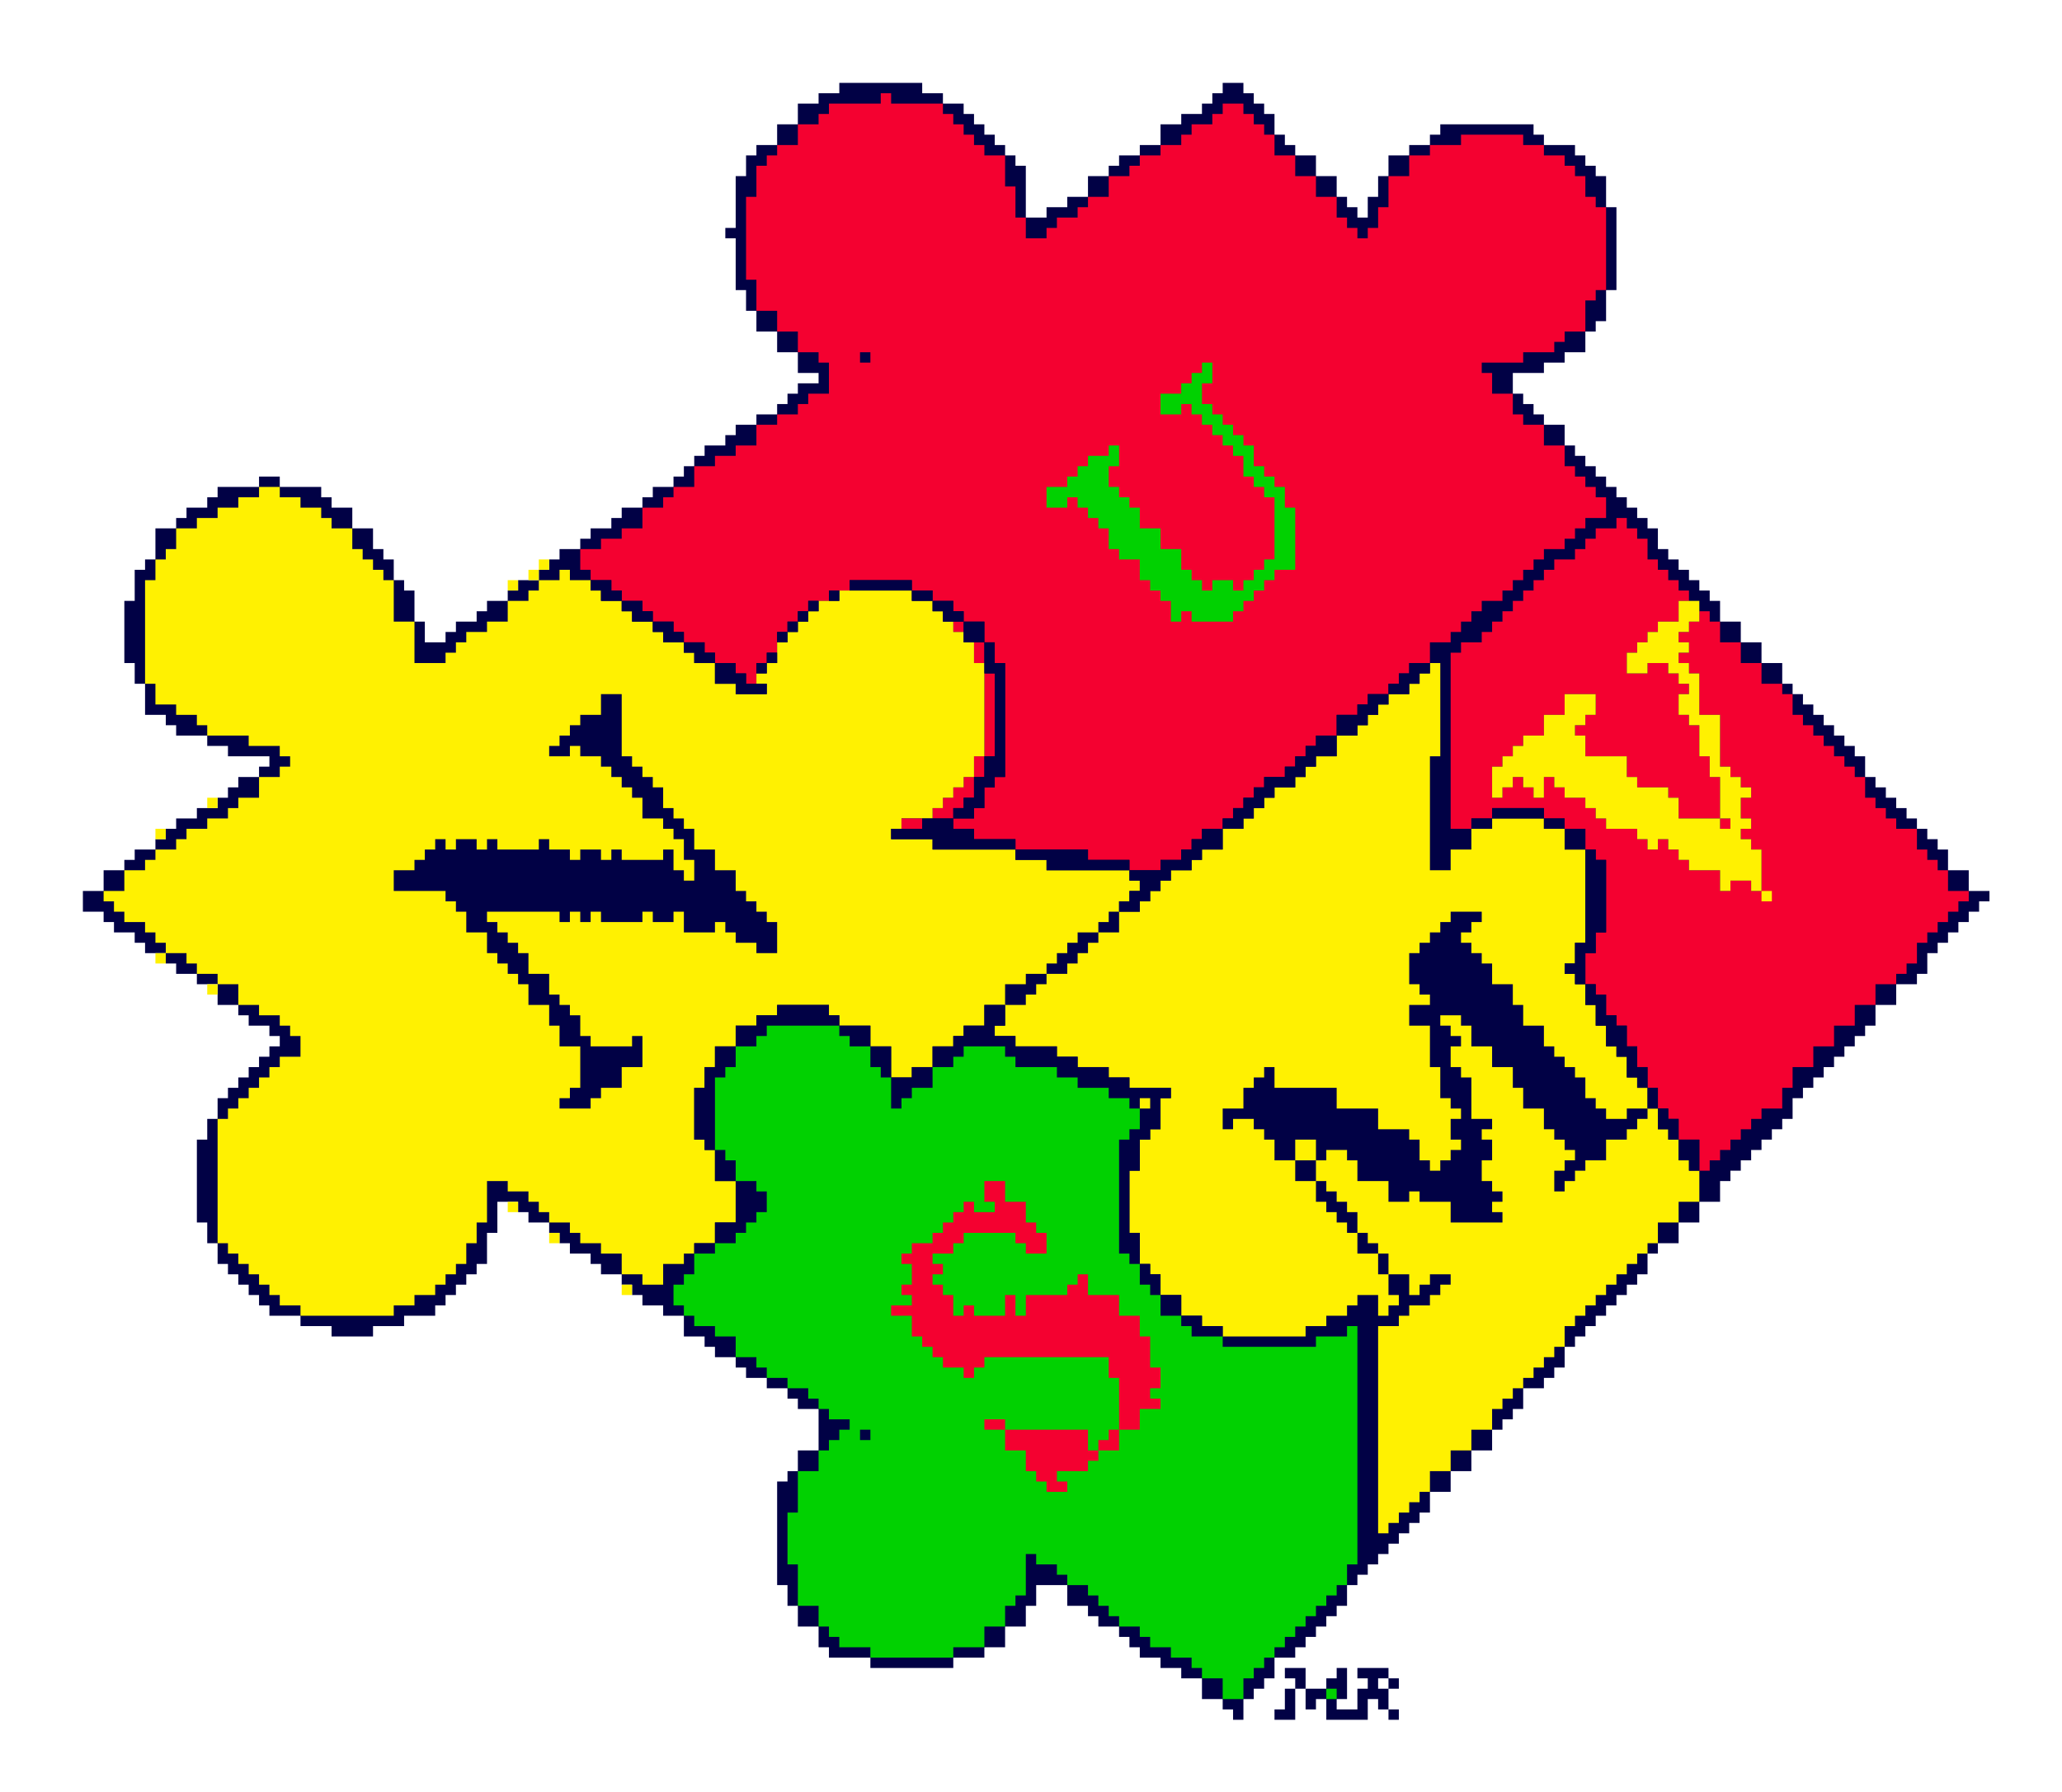 <?xml version="1.0" standalone="yes"?>
<svg xmlns="http://www.w3.org/2000/svg" width="995" height="865">
<path style="fill:#ffffff; stroke:none;" d="M0 0L0 865L995 865L995 0L0 0z"/>
<path style="fill:#010145; stroke:none;" d="M405 40L405 45L395 45L395 50L385 50L385 60L375 60L375 70L365 70L365 75L360 75L360 85L355 85L355 110L350 110L350 115L355 115L355 140L360 140L360 150L365 150L365 160L375 160L375 170L385 170L385 180L395 180L395 185L385 185L385 190L380 190L380 195L375 195L375 200L365 200L365 205L355 205L355 210L350 210L350 215L340 215L340 220L335 220L335 225L330 225L330 230L325 230L325 235L315 235L315 240L310 240L310 245L300 245L300 250L295 250L295 255L285 255L285 260L280 260L280 265L270 265L270 270L265 270L265 275L260 275L260 280L250 280L250 285L245 285L245 290L235 290L235 295L230 295L230 300L220 300L220 305L215 305L215 310L205 310L205 300L200 300L200 285L195 285L195 280L190 280L190 270L185 270L185 265L180 265L180 255L170 255L170 245L160 245L160 240L155 240L155 235L135 235L135 230L125 230L125 235L105 235L105 240L100 240L100 245L90 245L90 250L85 250L85 255L75 255L75 270L70 270L70 275L65 275L65 290L60 290L60 320L65 320L65 330L70 330L70 345L80 345L80 350L85 350L85 355L100 355L100 360L110 360L110 365L130 365L130 370L125 370L125 375L115 375L115 380L110 380L110 385L105 385L105 390L95 390L95 395L85 395L85 400L80 400L80 405L75 405L75 410L65 410L65 415L60 415L60 420L50 420L50 430L40 430L40 440L50 440L50 445L55 445L55 450L65 450L65 455L70 455L70 460L80 460L80 465L85 465L85 470L95 470L95 475L105 475L105 485L115 485L115 490L120 490L120 495L130 495L130 500L135 500L135 505L130 505L130 510L125 510L125 515L120 515L120 520L115 520L115 525L110 525L110 530L105 530L105 540L100 540L100 550L95 550L95 590L100 590L100 600L105 600L105 610L110 610L110 615L115 615L115 620L120 620L120 625L125 625L125 630L130 630L130 635L145 635L145 640L160 640L160 645L180 645L180 640L195 640L195 635L210 635L210 630L215 630L215 625L220 625L220 620L225 620L225 615L230 615L230 610L235 610L235 595L240 595L240 580L250 580L250 585L255 585L255 590L265 590L265 595L270 595L270 600L275 600L275 605L285 605L285 610L290 610L290 615L300 615L300 620L305 620L305 625L310 625L310 630L320 630L320 635L330 635L330 645L340 645L340 650L345 650L345 655L355 655L355 660L360 660L360 665L370 665L370 670L380 670L380 675L385 675L385 680L395 680L395 700L385 700L385 710L380 710L380 715L375 715L375 765L380 765L380 775L385 775L385 785L395 785L395 795L400 795L400 800L420 800L420 805L460 805L460 800L475 800L475 795L485 795L485 785L495 785L495 775L500 775L500 765L515 765L515 775L525 775L525 780L530 780L530 785L540 785L540 790L545 790L545 795L550 795L550 800L560 800L560 805L570 805L570 810L580 810L580 820L590 820L590 825L595 825L595 830L600 830L600 820L605 820L605 815L610 815L610 810L615 810L615 800L625 800L625 795L630 795L630 790L635 790L635 785L640 785L640 780L645 780L645 775L650 775L650 765L655 765L655 760L660 760L660 755L665 755L665 750L670 750L670 745L675 745L675 740L680 740L680 735L685 735L685 730L690 730L690 720L700 720L700 710L710 710L710 700L720 700L720 690L725 690L725 685L730 685L730 680L735 680L735 670L745 670L745 665L750 665L750 660L755 660L755 650L760 650L760 645L765 645L765 640L770 640L770 635L775 635L775 630L780 630L780 625L785 625L785 620L790 620L790 615L795 615L795 605L800 605L800 600L810 600L810 590L820 590L820 580L830 580L830 570L835 570L835 565L840 565L840 560L845 560L845 555L850 555L850 550L855 550L855 545L860 545L860 540L865 540L865 530L870 530L870 525L875 525L875 520L880 520L880 515L885 515L885 510L890 510L890 505L895 505L895 500L900 500L900 495L905 495L905 485L915 485L915 475L925 475L925 470L930 470L930 460L935 460L935 455L940 455L940 450L945 450L945 445L950 445L950 440L955 440L955 435L960 435L960 430L950 430L950 420L940 420L940 410L935 410L935 405L930 405L930 400L925 400L925 395L920 395L920 390L915 390L915 385L910 385L910 380L905 380L905 375L900 375L900 365L895 365L895 360L890 360L890 355L885 355L885 350L880 350L880 345L875 345L875 340L870 340L870 335L865 335L865 330L860 330L860 320L850 320L850 310L840 310L840 300L830 300L830 290L825 290L825 285L820 285L820 280L815 280L815 275L810 275L810 270L805 270L805 265L800 265L800 255L795 255L795 250L790 250L790 245L785 245L785 240L780 240L780 235L775 235L775 230L770 230L770 225L765 225L765 220L760 220L760 215L755 215L755 205L745 205L745 200L740 200L740 195L735 195L735 190L730 190L730 180L745 180L745 175L755 175L755 170L765 170L765 160L770 160L770 155L775 155L775 140L780 140L780 100L775 100L775 85L770 85L770 80L765 80L765 75L760 75L760 70L745 70L745 65L740 65L740 60L695 60L695 65L690 65L690 70L680 70L680 75L670 75L670 85L665 85L665 95L660 95L660 105L655 105L655 100L650 100L650 95L645 95L645 85L635 85L635 75L625 75L625 70L620 70L620 65L615 65L615 55L610 55L610 50L605 50L605 45L600 45L600 40L590 40L590 45L585 45L585 50L580 50L580 55L570 55L570 60L560 60L560 70L550 70L550 75L540 75L540 80L535 80L535 85L525 85L525 95L515 95L515 100L505 100L505 105L495 105L495 80L490 80L490 75L485 75L485 70L480 70L480 65L475 65L475 60L470 60L470 55L465 55L465 50L455 50L455 45L445 45L445 40L405 40z"/>
<path style="fill:#f40130; stroke:none;" d="M425 45L425 50L400 50L400 55L395 55L395 60L385 60L385 70L375 70L375 75L370 75L370 80L365 80L365 95L360 95L360 135L365 135L365 150L375 150L375 160L385 160L385 170L395 170L395 175L400 175L400 190L390 190L390 195L385 195L385 200L375 200L375 205L365 205L365 215L355 215L355 220L345 220L345 225L335 225L335 235L325 235L325 240L320 240L320 245L310 245L310 255L300 255L300 260L290 260L290 265L280 265L280 275L285 275L285 280L295 280L295 285L300 285L300 290L310 290L310 295L315 295L315 300L325 300L325 305L330 305L330 310L340 310L340 315L345 315L345 320L355 320L355 325L360 325L360 330L365 330L365 320L370 320L370 315L375 315L375 305L380 305L380 300L385 300L385 295L390 295L390 290L400 290L400 285L410 285L410 280L440 280L440 285L450 285L450 290L460 290L460 295L465 295L465 300L460 300L460 305L465 305L465 300L475 300L475 310L470 310L470 320L475 320L475 310L480 310L480 320L485 320L485 375L480 375L480 380L475 380L475 390L470 390L470 395L460 395L460 390L465 390L465 385L470 385L470 375L475 375L475 365L480 365L480 325L475 325L475 365L470 365L470 375L465 375L465 380L460 380L460 385L455 385L455 390L450 390L450 395L460 395L460 400L470 400L470 405L490 405L490 410L525 410L525 415L545 415L545 420L560 420L560 415L570 415L570 410L575 410L575 405L580 405L580 400L590 400L590 395L595 395L595 390L600 390L600 385L605 385L605 380L610 380L610 375L620 375L620 370L625 370L625 365L630 365L630 360L635 360L635 355L645 355L645 345L655 345L655 340L660 340L660 335L670 335L670 330L675 330L675 325L680 325L680 320L690 320L690 310L700 310L700 305L705 305L705 300L710 300L710 295L715 295L715 290L725 290L725 285L730 285L730 280L735 280L735 275L740 275L740 270L745 270L745 265L755 265L755 260L760 260L760 255L765 255L765 250L775 250L775 240L770 240L770 235L765 235L765 230L760 230L760 225L755 225L755 215L745 215L745 205L735 205L735 200L730 200L730 190L720 190L720 180L715 180L715 175L735 175L735 170L750 170L750 165L755 165L755 160L765 160L765 145L770 145L770 140L775 140L775 100L770 100L770 95L765 95L765 85L760 85L760 80L755 80L755 75L745 75L745 70L735 70L735 65L705 65L705 70L690 70L690 75L680 75L680 85L670 85L670 100L665 100L665 110L660 110L660 115L655 115L655 110L650 110L650 105L645 105L645 95L635 95L635 85L625 85L625 75L615 75L615 65L610 65L610 60L605 60L605 55L600 55L600 50L590 50L590 55L585 55L585 60L575 60L575 65L570 65L570 70L560 70L560 75L550 75L550 80L545 80L545 85L535 85L535 95L525 95L525 100L520 100L520 105L510 105L510 110L505 110L505 115L495 115L495 105L490 105L490 90L485 90L485 75L475 75L475 70L470 70L470 65L465 65L465 60L460 60L460 55L455 55L455 50L430 50L430 45L425 45z"/>
<path style="fill:#010145; stroke:none;" d="M415 170L415 175L420 175L420 170L415 170z"/>
<path style="fill:#01d101; stroke:none;" d="M580 175L580 180L575 180L575 185L570 185L570 190L560 190L560 200L570 200L570 195L575 195L575 200L580 200L580 205L585 205L585 210L590 210L590 215L595 215L595 220L600 220L600 230L605 230L605 235L610 235L610 240L615 240L615 270L610 270L610 275L605 275L605 280L600 280L600 285L595 285L595 280L585 280L585 285L580 285L580 280L575 280L575 275L570 275L570 265L560 265L560 255L550 255L550 245L545 245L545 240L540 240L540 235L535 235L535 225L540 225L540 215L535 215L535 220L525 220L525 225L520 225L520 230L515 230L515 235L505 235L505 245L515 245L515 240L520 240L520 245L525 245L525 250L530 250L530 255L535 255L535 265L540 265L540 270L550 270L550 280L555 280L555 285L560 285L560 290L565 290L565 300L570 300L570 295L575 295L575 300L595 300L595 295L600 295L600 290L605 290L605 285L610 285L610 280L615 280L615 275L625 275L625 245L620 245L620 235L615 235L615 230L610 230L610 225L605 225L605 215L600 215L600 210L595 210L595 205L590 205L590 200L585 200L585 195L580 195L580 185L585 185L585 175L580 175z"/>
<path style="fill:#fff101; stroke:none;" d="M125 235L125 240L115 240L115 245L105 245L105 250L95 250L95 255L85 255L85 265L80 265L80 270L75 270L75 280L70 280L70 330L75 330L75 340L85 340L85 345L95 345L95 350L100 350L100 355L120 355L120 360L135 360L135 365L140 365L140 370L135 370L135 375L125 375L125 385L115 385L115 390L110 390L110 395L100 395L100 400L90 400L90 405L85 405L85 410L75 410L75 415L70 415L70 420L60 420L60 430L50 430L50 435L55 435L55 440L60 440L60 445L70 445L70 450L75 450L75 455L80 455L80 460L90 460L90 465L95 465L95 470L105 470L105 475L115 475L115 485L125 485L125 490L135 490L135 495L140 495L140 500L145 500L145 510L135 510L135 515L130 515L130 520L125 520L125 525L120 525L120 530L115 530L115 535L110 535L110 540L105 540L105 600L110 600L110 605L115 605L115 610L120 610L120 615L125 615L125 620L130 620L130 625L135 625L135 630L145 630L145 635L190 635L190 630L200 630L200 625L210 625L210 620L215 620L215 615L220 615L220 610L225 610L225 600L230 600L230 590L235 590L235 570L245 570L245 575L255 575L255 580L260 580L260 585L265 585L265 590L275 590L275 595L280 595L280 600L290 600L290 605L300 605L300 615L310 615L310 620L320 620L320 610L330 610L330 605L335 605L335 600L345 600L345 590L355 590L355 570L345 570L345 555L340 555L340 550L335 550L335 525L340 525L340 515L345 515L345 505L355 505L355 495L365 495L365 490L375 490L375 485L400 485L400 490L405 490L405 495L420 495L420 505L430 505L430 520L440 520L440 515L450 515L450 505L460 505L460 500L465 500L465 495L475 495L475 485L485 485L485 495L480 495L480 500L490 500L490 505L510 505L510 510L520 510L520 515L535 515L535 520L545 520L545 525L565 525L565 530L560 530L560 545L555 545L555 550L550 550L550 565L545 565L545 595L550 595L550 610L555 610L555 615L560 615L560 625L570 625L570 635L580 635L580 640L590 640L590 645L630 645L630 640L640 640L640 635L650 635L650 630L655 630L655 625L665 625L665 635L670 635L670 630L675 630L675 625L670 625L670 615L680 615L680 625L685 625L685 620L690 620L690 615L700 615L700 620L695 620L695 625L690 625L690 630L680 630L680 635L675 635L675 640L665 640L665 740L670 740L670 735L675 735L675 730L680 730L680 725L685 725L685 720L690 720L690 710L700 710L700 700L710 700L710 690L720 690L720 680L725 680L725 675L730 675L730 670L735 670L735 665L740 665L740 660L745 660L745 655L750 655L750 650L755 650L755 640L760 640L760 635L765 635L765 630L770 630L770 625L775 625L775 620L780 620L780 615L785 615L785 610L790 610L790 605L795 605L795 600L800 600L800 590L810 590L810 580L820 580L820 565L815 565L815 560L810 560L810 550L805 550L805 545L800 545L800 535L795 535L795 525L790 525L790 520L785 520L785 510L780 510L780 505L775 505L775 495L770 495L770 485L765 485L765 475L760 475L760 470L755 470L755 465L760 465L760 455L765 455L765 410L755 410L755 400L745 400L745 395L720 395L720 400L710 400L710 410L700 410L700 420L690 420L690 365L695 365L695 320L690 320L690 325L685 325L685 330L680 330L680 335L670 335L670 340L665 340L665 345L660 345L660 350L655 350L655 355L645 355L645 365L635 365L635 370L630 370L630 375L625 375L625 380L615 380L615 385L610 385L610 390L605 390L605 395L600 395L600 400L590 400L590 410L580 410L580 415L575 415L575 420L565 420L565 425L560 425L560 430L555 430L555 435L550 435L550 440L540 440L540 435L545 435L545 430L550 430L550 425L545 425L545 420L505 420L505 415L490 415L490 410L450 410L450 405L430 405L430 400L435 400L435 395L450 395L450 390L455 390L455 385L460 385L460 380L465 380L465 375L470 375L470 365L475 365L475 320L470 320L470 310L465 310L465 305L460 305L460 300L455 300L455 295L450 295L450 290L440 290L440 285L405 285L405 290L395 290L395 295L390 295L390 300L385 300L385 305L380 305L380 310L375 310L375 320L370 320L370 325L365 325L365 330L370 330L370 335L355 335L355 330L345 330L345 320L335 320L335 315L330 315L330 310L320 310L320 305L315 305L315 300L305 300L305 295L300 295L300 290L290 290L290 285L285 285L285 280L275 280L275 275L270 275L270 280L260 280L260 285L255 285L255 290L245 290L245 300L235 300L235 305L225 305L225 310L220 310L220 315L215 315L215 320L200 320L200 300L190 300L190 280L185 280L185 275L180 275L180 270L175 270L175 265L170 265L170 255L160 255L160 250L155 250L155 245L145 245L145 240L135 240L135 235L125 235z"/>
<path style="fill:#f40130; stroke:none;" d="M780 250L780 255L770 255L770 260L765 260L765 265L760 265L760 270L750 270L750 275L745 275L745 280L740 280L740 285L735 285L735 290L730 290L730 295L725 295L725 300L720 300L720 305L715 305L715 310L705 310L705 315L700 315L700 400L710 400L710 395L720 395L720 390L745 390L745 395L755 395L755 400L765 400L765 410L770 410L770 415L775 415L775 450L770 450L770 460L765 460L765 475L770 475L770 480L775 480L775 490L780 490L780 495L785 495L785 505L790 505L790 515L795 515L795 525L800 525L800 535L805 535L805 540L810 540L810 550L820 550L820 565L825 565L825 560L830 560L830 555L835 555L835 550L840 550L840 545L845 545L845 540L850 540L850 535L860 535L860 525L865 525L865 515L875 515L875 505L885 505L885 495L895 495L895 485L905 485L905 475L915 475L915 470L920 470L920 465L925 465L925 455L930 455L930 450L935 450L935 445L940 445L940 440L945 440L945 435L950 435L950 430L940 430L940 420L935 420L935 415L930 415L930 410L925 410L925 400L915 400L915 395L910 395L910 390L905 390L905 385L900 385L900 375L895 375L895 370L890 370L890 365L885 365L885 360L880 360L880 355L875 355L875 350L870 350L870 345L865 345L865 335L860 335L860 330L850 330L850 320L840 320L840 310L830 310L830 300L825 300L825 295L820 295L820 300L815 300L815 305L810 305L810 310L815 310L815 315L810 315L810 320L815 320L815 325L820 325L820 345L830 345L830 370L835 370L835 375L840 375L840 380L845 380L845 385L840 385L840 395L845 395L845 400L840 400L840 405L845 405L845 410L850 410L850 430L845 430L845 425L835 425L835 430L830 430L830 420L815 420L815 415L810 415L810 410L805 410L805 405L800 405L800 410L795 410L795 405L790 405L790 400L775 400L775 395L770 395L770 390L765 390L765 385L755 385L755 380L750 380L750 375L745 375L745 385L740 385L740 380L735 380L735 375L730 375L730 380L725 380L725 385L720 385L720 370L725 370L725 365L730 365L730 360L735 360L735 355L745 355L745 345L755 345L755 335L770 335L770 345L765 345L765 350L760 350L760 355L765 355L765 365L785 365L785 375L790 375L790 380L805 380L805 385L810 385L810 395L830 395L830 400L835 400L835 395L830 395L830 375L825 375L825 365L820 365L820 350L815 350L815 345L810 345L810 335L815 335L815 330L810 330L810 325L805 325L805 320L795 320L795 325L785 325L785 315L790 315L790 310L795 310L795 305L800 305L800 300L810 300L810 290L815 290L815 285L810 285L810 280L805 280L805 275L800 275L800 270L795 270L795 260L790 260L790 255L785 255L785 250L780 250z"/>
<path style="fill:#fff101; stroke:none;" d="M260 270L260 275L265 275L265 270L260 270M255 275L255 280L260 280L260 275L255 275M245 280L245 285L250 285L250 280L245 280z"/>
<path style="fill:#010145; stroke:none;" d="M285 280L285 285L290 285L290 290L300 290L300 285L295 285L295 280L285 280M410 280L410 285L440 285L440 280L410 280M400 285L400 290L405 290L405 285L400 285M440 285L440 290L450 290L450 285L440 285M300 290L300 295L305 295L305 300L315 300L315 295L310 295L310 290L300 290M390 290L390 295L395 295L395 290L390 290M450 290L450 295L455 295L455 300L465 300L465 295L460 295L460 290L450 290z"/>
<path style="fill:#fff101; stroke:none;" d="M810 290L810 300L800 300L800 305L795 305L795 310L790 310L790 315L785 315L785 325L795 325L795 320L805 320L805 325L810 325L810 330L815 330L815 335L810 335L810 345L815 345L815 350L820 350L820 365L825 365L825 375L830 375L830 395L835 395L835 400L830 400L830 395L810 395L810 385L805 385L805 380L790 380L790 375L785 375L785 365L765 365L765 355L760 355L760 350L765 350L765 345L770 345L770 335L755 335L755 345L745 345L745 355L735 355L735 360L730 360L730 365L725 365L725 370L720 370L720 385L725 385L725 380L730 380L730 375L735 375L735 380L740 380L740 385L745 385L745 375L750 375L750 380L755 380L755 385L765 385L765 390L770 390L770 395L775 395L775 400L790 400L790 405L795 405L795 410L800 410L800 405L805 405L805 410L810 410L810 415L815 415L815 420L830 420L830 430L835 430L835 425L845 425L845 430L850 430L850 410L845 410L845 405L840 405L840 400L845 400L845 395L840 395L840 385L845 385L845 380L840 380L840 375L835 375L835 370L830 370L830 345L820 345L820 325L815 325L815 320L810 320L810 315L815 315L815 310L810 310L810 305L815 305L815 300L820 300L820 290L810 290z"/>
<path style="fill:#010145; stroke:none;" d="M385 295L385 300L390 300L390 295L385 295M315 300L315 305L320 305L320 310L330 310L330 305L325 305L325 300L315 300M380 300L380 305L385 305L385 300L380 300M465 300L465 310L475 310L475 300L465 300M375 305L375 310L380 310L380 305L375 305M330 310L330 315L335 315L335 320L345 320L345 315L340 315L340 310L330 310M475 310L475 325L480 325L480 365L475 365L475 375L470 375L470 385L465 385L465 390L460 390L460 395L470 395L470 390L475 390L475 380L480 380L480 375L485 375L485 320L480 320L480 310L475 310M370 315L370 320L375 320L375 315L370 315M345 320L345 330L355 330L355 335L370 335L370 330L360 330L360 325L355 325L355 320L345 320M365 320L365 325L370 325L370 320L365 320M680 320L680 325L675 325L675 330L670 330L670 335L680 335L680 330L685 330L685 325L690 325L690 320L680 320M290 335L290 345L280 345L280 350L275 350L275 355L270 355L270 360L265 360L265 365L275 365L275 360L280 360L280 365L290 365L290 370L295 370L295 375L300 375L300 380L305 380L305 385L310 385L310 395L320 395L320 400L325 400L325 405L330 405L330 415L335 415L335 425L330 425L330 420L325 420L325 410L320 410L320 415L300 415L300 410L295 410L295 415L290 415L290 410L280 410L280 415L275 415L275 410L265 410L265 405L260 405L260 410L240 410L240 405L235 405L235 410L230 410L230 405L220 405L220 410L215 410L215 405L210 405L210 410L205 410L205 415L200 415L200 420L190 420L190 430L215 430L215 435L220 435L220 440L225 440L225 450L235 450L235 460L240 460L240 465L245 465L245 470L250 470L250 475L255 475L255 485L265 485L265 495L270 495L270 505L280 505L280 525L275 525L275 530L270 530L270 535L285 535L285 530L290 530L290 525L300 525L300 515L310 515L310 500L305 500L305 505L285 505L285 500L280 500L280 490L275 490L275 485L270 485L270 480L265 480L265 470L255 470L255 460L250 460L250 455L245 455L245 450L240 450L240 445L235 445L235 440L270 440L270 445L275 445L275 440L280 440L280 445L285 445L285 440L290 440L290 445L310 445L310 440L315 440L315 445L325 445L325 440L330 440L330 450L345 450L345 445L350 445L350 450L355 450L355 455L365 455L365 460L375 460L375 445L370 445L370 440L365 440L365 435L360 435L360 430L355 430L355 420L345 420L345 410L335 410L335 400L330 400L330 395L325 395L325 390L320 390L320 380L315 380L315 375L310 375L310 370L305 370L305 365L300 365L300 335L290 335M660 335L660 340L655 340L655 345L645 345L645 355L655 355L655 350L660 350L660 345L665 345L665 340L670 340L670 335L660 335M635 355L635 360L630 360L630 365L625 365L625 370L620 370L620 375L610 375L610 380L605 380L605 385L600 385L600 390L595 390L595 395L590 395L590 400L600 400L600 395L605 395L605 390L610 390L610 385L615 385L615 380L625 380L625 375L630 375L630 370L635 370L635 365L645 365L645 355L635 355z"/>
<path style="fill:#fff101; stroke:none;" d="M100 385L100 390L105 390L105 385L100 385z"/>
<path style="fill:#010145; stroke:none;" d="M720 390L720 395L745 395L745 390L720 390z"/>
<path style="fill:#f40130; stroke:none;" d="M435 395L435 400L445 400L445 395L435 395z"/>
<path style="fill:#010145; stroke:none;" d="M445 395L445 400L430 400L430 405L450 405L450 410L490 410L490 405L470 405L470 400L460 400L460 395L445 395M710 395L710 400L720 400L720 395L710 395M745 395L745 400L755 400L755 395L745 395z"/>
<path style="fill:#fff101; stroke:none;" d="M75 400L75 405L80 405L80 400L75 400z"/>
<path style="fill:#010145; stroke:none;" d="M580 400L580 405L575 405L575 410L570 410L570 415L560 415L560 420L545 420L545 425L550 425L550 430L545 430L545 435L540 435L540 440L550 440L550 435L555 435L555 430L560 430L560 425L565 425L565 420L575 420L575 415L580 415L580 410L590 410L590 400L580 400M755 400L755 410L765 410L765 400L755 400M490 410L490 415L505 415L505 420L545 420L545 415L525 415L525 410L490 410M765 410L765 455L760 455L760 465L755 465L755 470L760 470L760 475L765 475L765 460L770 460L770 450L775 450L775 415L770 415L770 410L765 410z"/>
<path style="fill:#fff101; stroke:none;" d="M850 430L850 435L855 435L855 430L850 430z"/>
<path style="fill:#010145; stroke:none;" d="M535 440L535 445L530 445L530 450L520 450L520 455L515 455L515 460L510 460L510 465L505 465L505 470L495 470L495 475L485 475L485 485L495 485L495 480L500 480L500 475L505 475L505 470L515 470L515 465L520 465L520 460L525 460L525 455L530 455L530 450L540 450L540 440L535 440M700 440L700 445L695 445L695 450L690 450L690 455L685 455L685 460L680 460L680 475L685 475L685 480L690 480L690 485L680 485L680 495L690 495L690 515L695 515L695 530L700 530L700 535L705 535L705 540L700 540L700 550L705 550L705 555L700 555L700 560L695 560L695 565L690 565L690 560L685 560L685 550L680 550L680 545L665 545L665 535L645 535L645 525L615 525L615 515L610 515L610 520L605 520L605 525L600 525L600 535L590 535L590 545L595 545L595 540L605 540L605 545L610 545L610 550L615 550L615 560L625 560L625 570L635 570L635 580L640 580L640 585L645 585L645 590L650 590L650 595L655 595L655 605L665 605L665 615L670 615L670 605L665 605L665 600L660 600L660 595L655 595L655 585L650 585L650 580L645 580L645 575L640 575L640 570L635 570L635 560L640 560L640 555L650 555L650 560L655 560L655 570L670 570L670 580L680 580L680 575L685 575L685 580L700 580L700 590L725 590L725 585L720 585L720 580L725 580L725 575L720 575L720 570L715 570L715 560L720 560L720 550L715 550L715 545L720 545L720 540L710 540L710 520L705 520L705 515L700 515L700 505L705 505L705 500L700 500L700 495L695 495L695 490L705 490L705 495L710 495L710 505L720 505L720 515L730 515L730 525L735 525L735 535L745 535L745 545L750 545L750 550L755 550L755 555L760 555L760 560L755 560L755 565L750 565L750 575L755 575L755 570L760 570L760 565L765 565L765 560L775 560L775 550L785 550L785 545L790 545L790 540L795 540L795 535L785 535L785 540L775 540L775 535L770 535L770 530L765 530L765 520L760 520L760 515L755 515L755 510L750 510L750 505L745 505L745 495L735 495L735 485L730 485L730 475L720 475L720 465L715 465L715 460L710 460L710 455L705 455L705 450L710 450L710 445L715 445L715 440L700 440z"/>
<path style="fill:#fff101; stroke:none;" d="M75 460L75 465L80 465L80 460L75 460M100 475L100 480L105 480L105 475L100 475z"/>
<path style="fill:#010145; stroke:none;" d="M765 475L765 485L770 485L770 495L775 495L775 505L780 505L780 510L785 510L785 520L790 520L790 525L795 525L795 515L790 515L790 505L785 505L785 495L780 495L780 490L775 490L775 480L770 480L770 475L765 475M375 485L375 490L365 490L365 495L355 495L355 505L345 505L345 515L340 515L340 525L335 525L335 550L340 550L340 555L345 555L345 570L355 570L355 590L345 590L345 600L335 600L335 605L345 605L345 600L355 600L355 595L360 595L360 590L365 590L365 585L370 585L370 575L365 575L365 570L355 570L355 560L350 560L350 555L345 555L345 520L350 520L350 515L355 515L355 505L365 505L365 500L370 500L370 495L405 495L405 500L410 500L410 505L420 505L420 515L425 515L425 520L430 520L430 535L435 535L435 530L440 530L440 525L450 525L450 515L460 515L460 510L465 510L465 505L485 505L485 510L490 510L490 515L510 515L510 520L520 520L520 525L535 525L535 530L545 530L545 535L550 535L550 545L545 545L545 550L540 550L540 605L545 605L545 610L550 610L550 620L555 620L555 625L560 625L560 635L570 635L570 640L575 640L575 645L590 645L590 640L580 640L580 635L570 635L570 625L560 625L560 615L555 615L555 610L550 610L550 595L545 595L545 565L550 565L550 550L555 550L555 545L560 545L560 530L565 530L565 525L545 525L545 520L535 520L535 515L520 515L520 510L510 510L510 505L490 505L490 500L480 500L480 495L485 495L485 485L475 485L475 495L465 495L465 500L460 500L460 505L450 505L450 515L440 515L440 520L430 520L430 505L420 505L420 495L405 495L405 490L400 490L400 485L375 485z"/>
<path style="fill:#01d101; stroke:none;" d="M370 495L370 500L365 500L365 505L355 505L355 515L350 515L350 520L345 520L345 555L350 555L350 560L355 560L355 570L365 570L365 575L370 575L370 585L365 585L365 590L360 590L360 595L355 595L355 600L345 600L345 605L335 605L335 615L330 615L330 620L325 620L325 630L330 630L330 635L335 635L335 640L345 640L345 645L355 645L355 655L365 655L365 660L370 660L370 665L380 665L380 670L390 670L390 675L395 675L395 680L400 680L400 685L410 685L410 690L405 690L405 695L400 695L400 700L395 700L395 710L385 710L385 730L380 730L380 755L385 755L385 775L395 775L395 785L400 785L400 790L405 790L405 795L420 795L420 800L460 800L460 795L475 795L475 785L485 785L485 775L490 775L490 770L495 770L495 750L500 750L500 755L510 755L510 760L515 760L515 765L525 765L525 770L530 770L530 775L535 775L535 780L540 780L540 785L550 785L550 790L555 790L555 795L565 795L565 800L575 800L575 805L580 805L580 810L590 810L590 820L600 820L600 810L605 810L605 805L610 805L610 800L615 800L615 795L620 795L620 790L625 790L625 785L630 785L630 780L635 780L635 775L640 775L640 770L645 770L645 765L650 765L650 755L655 755L655 640L650 640L650 645L635 645L635 650L590 650L590 645L575 645L575 640L570 640L570 635L560 635L560 625L555 625L555 620L550 620L550 610L545 610L545 605L540 605L540 550L545 550L545 545L550 545L550 535L545 535L545 530L535 530L535 525L520 525L520 520L510 520L510 515L490 515L490 510L485 510L485 505L465 505L465 510L460 510L460 515L450 515L450 525L440 525L440 530L435 530L435 535L430 535L430 520L425 520L425 515L420 515L420 505L410 505L410 500L405 500L405 495L370 495z"/>
<path style="fill:#010145; stroke:none;" d="M795 525L795 535L800 535L800 525L795 525z"/>
<path style="fill:#fff101; stroke:none;" d="M550 530L550 535L555 535L555 530L550 530z"/>
<path style="fill:#010145; stroke:none;" d="M800 535L800 545L805 545L805 550L810 550L810 540L805 540L805 535L800 535z"/>
<path style="fill:#fff101; stroke:none;" d="M625 550L625 560L635 560L635 550L625 550z"/>
<path style="fill:#010145; stroke:none;" d="M810 550L810 560L815 560L815 565L820 565L820 550L810 550z"/>
<path style="fill:#f40130; stroke:none;" d="M475 570L475 580L480 580L480 585L470 585L470 580L465 580L465 585L460 585L460 590L455 590L455 595L450 595L450 600L440 600L440 605L435 605L435 610L440 610L440 620L435 620L435 625L440 625L440 630L430 630L430 635L440 635L440 645L445 645L445 650L450 650L450 655L455 655L455 660L465 660L465 665L470 665L470 660L475 660L475 655L535 655L535 665L540 665L540 690L535 690L535 695L530 695L530 700L525 700L525 690L485 690L485 685L475 685L475 690L485 690L485 700L495 700L495 710L500 710L500 715L505 715L505 720L515 720L515 715L510 715L510 710L525 710L525 705L530 705L530 700L540 700L540 690L550 690L550 680L560 680L560 675L555 675L555 670L560 670L560 660L555 660L555 645L550 645L550 635L540 635L540 625L525 625L525 615L520 615L520 620L515 620L515 625L495 625L495 635L490 635L490 625L485 625L485 635L470 635L470 630L465 630L465 635L460 635L460 625L455 625L455 620L450 620L450 615L455 615L455 610L450 610L450 605L460 605L460 600L465 600L465 595L490 595L490 600L495 600L495 605L505 605L505 595L500 595L500 590L495 590L495 580L485 580L485 570L475 570z"/>
<path style="fill:#fff101; stroke:none;" d="M245 580L245 585L250 585L250 580L245 580M265 595L265 600L270 600L270 595L265 595M300 620L300 625L305 625L305 620L300 620z"/>
<path style="fill:#010145; stroke:none;" d="M415 690L415 695L420 695L420 690L415 690M620 805L620 810L625 810L625 815L620 815L620 825L615 825L615 830L625 830L625 815L630 815L630 825L635 825L635 820L640 820L640 830L660 830L660 820L665 820L665 825L670 825L670 830L675 830L675 825L670 825L670 815L675 815L675 810L670 810L670 805L655 805L655 810L660 810L660 815L655 815L655 825L645 825L645 820L650 820L650 805L645 805L645 810L640 810L640 815L630 815L630 805L620 805z"/>
<path style="fill:#ffffff; stroke:none;" d="M665 810L665 815L670 815L670 810L665 810z"/>
<path style="fill:#01d101; stroke:none;" d="M640 815L640 820L645 820L645 815L640 815z"/>
</svg>
